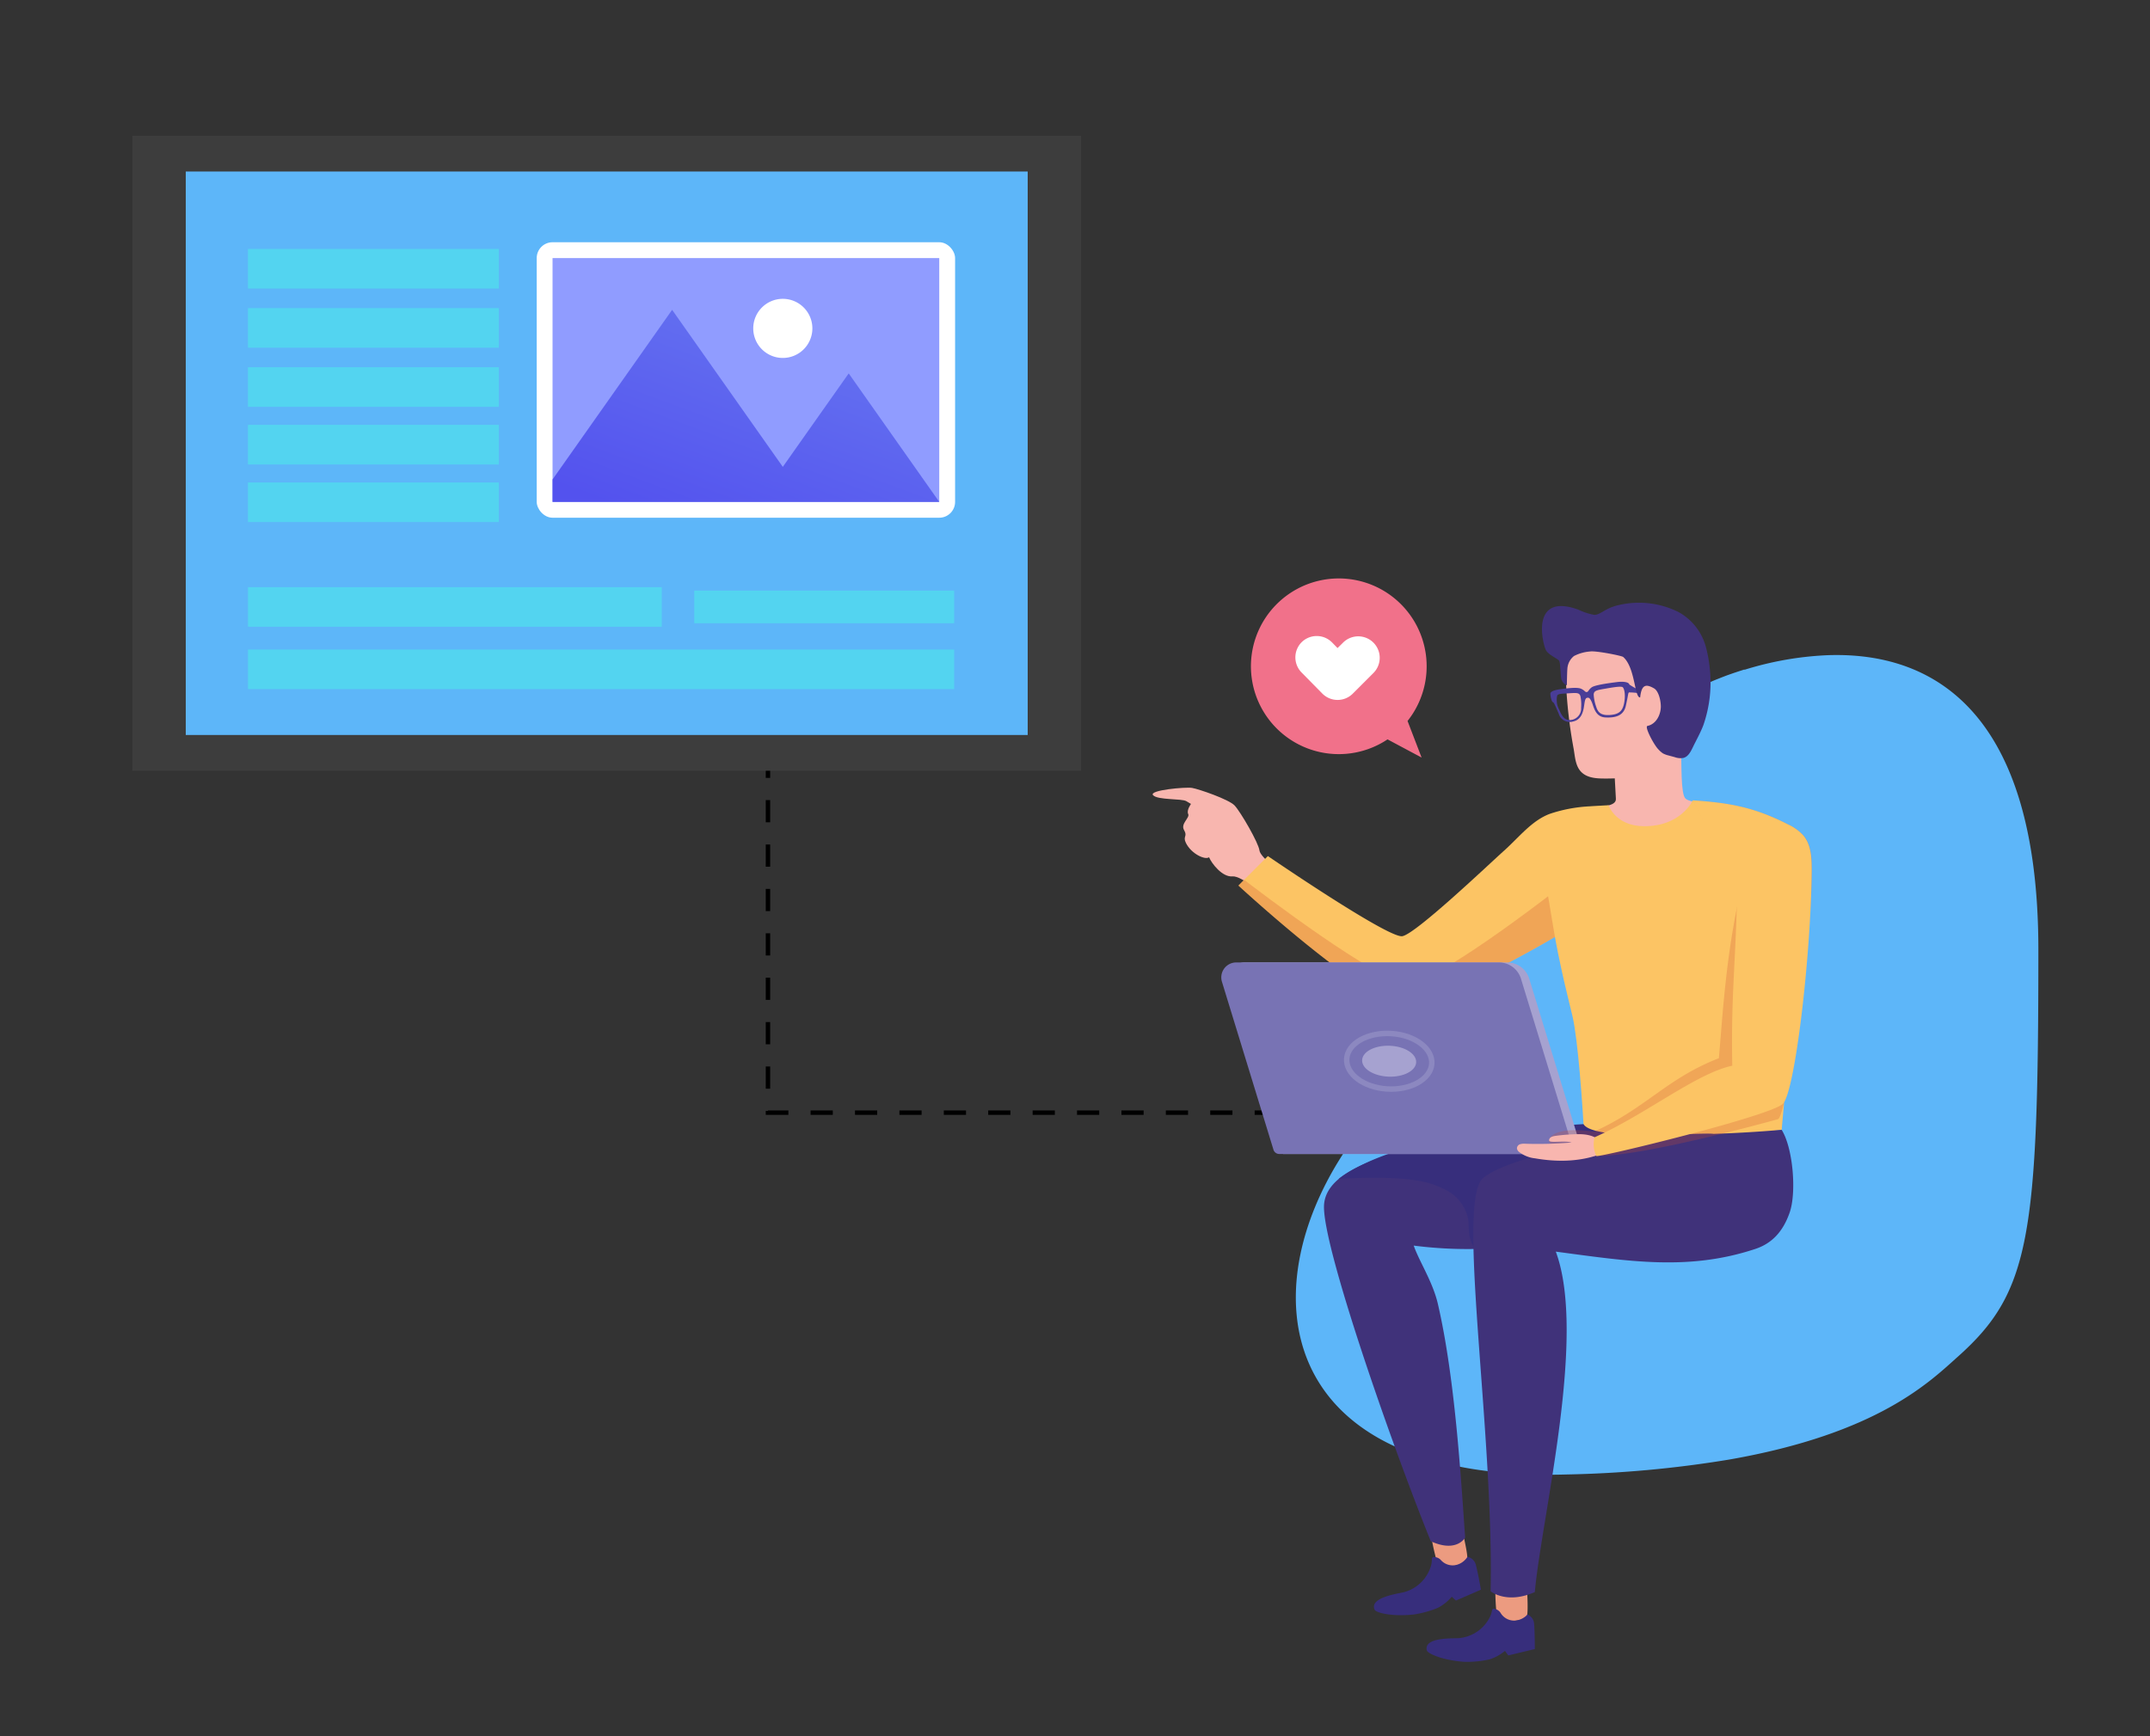 <svg xmlns="http://www.w3.org/2000/svg" xmlns:xlink="http://www.w3.org/1999/xlink" viewBox="0 0 520 420"><rect x="0" y="0" width="520" height="420" fill="#333333" stroke="none"/><defs><style>.cls-1{isolation:isolate;}.cls-16,.cls-2{fill:none;stroke-miterlimit:10;}.cls-2{stroke:#000;stroke-width:1.07px;stroke-dasharray:5.37 5.37 5.37 5.37 5.37 5.37;}.cls-3{fill:#3d3d3d;}.cls-4{fill:#5db6f9;}.cls-5{fill:#53d4f0;}.cls-6{fill:#f8b6af;}.cls-7{fill:#fcc464;}.cls-8{fill:#ec9b80;}.cls-9{fill:#372e7c;}.cls-10{fill:#40327a;}.cls-11,.cls-15{fill:#cd4a2f;}.cls-11,.cls-14{opacity:0.25;mix-blend-mode:multiply;}.cls-12{fill:#a6a2d0;}.cls-13{fill:#7873b4;}.cls-16{stroke:#a6a2d0;stroke-width:1.32px;opacity:0.45;}.cls-17{fill:#493d97;}.cls-18{fill:#f1718a;}.cls-19{fill:#fff;}.cls-20{fill:#909cff;}.cls-21{fill:url(#linear-gradient);}</style><linearGradient id="linear-gradient" x1="193.56" y1="83.13" x2="175.37" y2="132.31" gradientUnits="userSpaceOnUse"><stop offset="0" stop-color="#636ff0"/><stop offset="1" stop-color="#5352ee"/></linearGradient></defs><title>header landing</title><g class="cls-1"><g id="Layer_1" data-name="Layer 1"><polyline class="cls-2" points="185.74 161.33 185.74 269.16 306.26 269.16"/><rect class="cls-3" x="32" y="32.84" width="229.48" height="153.61"/><rect class="cls-4" x="44.93" y="41.49" width="203.63" height="136.31"/><rect class="cls-5" x="59.98" y="60.23" width="60.67" height="9.58" transform="translate(180.63 130.03) rotate(180)"/><rect class="cls-5" x="59.98" y="74.53" width="60.67" height="9.58" transform="translate(180.63 158.64) rotate(180)"/><rect class="cls-5" x="59.98" y="88.84" width="60.67" height="9.58" transform="translate(180.63 187.25) rotate(180)"/><rect class="cls-5" x="59.98" y="102.78" width="60.67" height="9.58" transform="translate(180.63 215.13) rotate(180)"/><rect class="cls-5" x="59.98" y="116.71" width="60.67" height="9.58" transform="translate(180.63 243) rotate(180)"/><rect class="cls-5" x="59.98" y="142.04" width="100.07" height="9.57" transform="translate(220.03 293.65) rotate(180)"/><rect class="cls-5" x="59.98" y="157.12" width="170.79" height="9.58" transform="translate(290.75 323.82) rotate(180)"/><rect class="cls-5" x="167.91" y="142.88" width="62.86" height="7.89" transform="translate(398.68 293.65) rotate(180)"/><path class="cls-4" d="M493,229.76c0,69.25-2,82.81-19.36,98.33-6.81,6.08-19.34,18.7-55.48,25a272.32,272.32,0,0,1-39.41,3.6,130.12,130.12,0,0,1-17.53-.66,90.82,90.82,0,0,1-12.4-2.16c-39.72-9.95-42.68-44-25.31-72.62a165.31,165.31,0,0,1,15.37-21.05c8.51-10,17.63-18.95,25.89-27.27,7.61-7.66,14.5-14.83,19.5-21.9a54.52,54.52,0,0,0,5.24-8.92c.32-.71.65-1.41,1-2.1,1.07-2.25,2.17-4.41,3.28-6.48,2.09-3.89,4.21-7.44,6.26-10.62,1.64-2.54,3.22-4.84,4.7-6.88a113.6,113.6,0,0,1,8.84-11s.47-.22,1.34-.58l1.72-.68.86-.33.95-.34.95-.33,1.21-.4.75-.24.45-.15L422,162a78.68,78.68,0,0,1,19.93-3.5C464.72,157.65,493,168.91,493,229.76Z"/><path class="cls-6" d="M311.09,212s-6.26-4.41-6.48-6.27-4.59-9.37-6-10.87-8.73-4-10.3-4.26-10.55.54-9.43,1.76,6.93.78,8.05,1.45l1.12.67s-1.12,1.52-.67,2.44-1.92,2.33-1,3.89-.36,1.46.44,3.09c1.32,2.7,4.71,4.2,5.6,3.47.67,1.59,3.24,4.85,5.64,4.63s8.25,5.25,8.25,5.25"/><path class="cls-6" d="M406.55,180.56c.21,4.21-.09,11.53,1.11,12.62s5.09.91,5.09.91-13.89,17.57-15.13,16.6-17.67-14.35-14-15,7.3-.55,7.2-2.46-.21-3.82-.31-5.73"/><path class="cls-7" d="M422.39,274.37s-27.1,3.08-33.34,3.21-5.93-3.13-5.93-3.13c-.32-6.87-1.49-23.06-2.78-28.54-1.2-5.12-1.74-7-2.79-11.88-2.33-10.82-2.22-12.88-4.69-26.23l16.19-13s1.67,5,8.46,5.06c9.07.12,11.89-6.24,11.89-6.24l22.08,14.67,2.07,35.66-2.64,29.37"/><path class="cls-6" d="M406.85,176.76a47.12,47.12,0,0,1-1.91,6.23c-1.43,3.72-3.54,5-7.48,5.15l-8.3.19c-2.12,0-4.76.13-6.48-1.36s-1.73-4-2.11-6c-.48-2.62-.88-5.26-1.18-7.9a116.38,116.38,0,0,1-.73-15.62,10.89,10.89,0,0,1,.19-2.13,1.58,1.58,0,0,1,.35-.79,1.83,1.83,0,0,1,1-.38,84.91,84.91,0,0,1,15.69-1c3.7.11,7.63.54,10.56,2.81s4.35,6,5.61,9.5c.21.56.36,1.32-.13,1.66"/><path class="cls-8" d="M346.06,371.05a58.62,58.62,0,0,0,1.62,7.23c.71,1.85,6.76.15,7.16-1s-1.9-10-1.9-10"/><path class="cls-9" d="M357,378.76c.52,2,1.18,5.8,1.18,5.8l-6.05,2.63-1-.93a11.27,11.27,0,0,1-3.35,2.68,25.28,25.28,0,0,1-5.85,1.62c-5.28.57-9.16-.43-9.47-1.16-1.31-3,5.69-3.87,7.08-4.24a9.28,9.28,0,0,0,6.63-6.64c.31-1.6-.09-1.89.81-1.84a2.13,2.13,0,0,1,1.51.71,3.81,3.81,0,0,0,4.29,1,4.5,4.5,0,0,0,2.14-1.78A2.64,2.64,0,0,1,357,378.76Z"/><path class="cls-10" d="M372.77,300.59a102.28,102.28,0,0,1-30.85.73c1.33,3.83,4.6,8.73,5.85,14.12,4.12,17.8,5.55,41.71,6.59,56.5,0,0-2,3.79-8.31.9-9.46-23.37-26-70.74-25.83-81,.19-13.08,32.85-16.24,56.78-19.47"/><path class="cls-9" d="M414.49,274.39c7.52,5.5-41.72,26.2-41.72,26.2a82.42,82.42,0,0,1-16.14,1.54,12.25,12.25,0,0,1-1.2-3.05c-.29-1.43-.13-2.92-.38-4.36a10.13,10.13,0,0,0-4.92-6.63,22.2,22.2,0,0,0-8.05-2.6c-6.65-1.08-18.28-.33-18.28-.33,14.8-10.9,45.08-12.33,59.18-13.23C385.69,276.38,413.41,273.61,414.49,274.39Z"/><path class="cls-8" d="M361.67,383.49a58.47,58.47,0,0,0,.34,7.4c.38,1.94,6.63,1.32,7.23.22s-.15-10.14-.15-10.14"/><path class="cls-9" d="M371.05,393c.17,2,.16,5.92.16,5.92l-6.41,1.54-.81-1.09a11.28,11.28,0,0,1-3.77,2.06,25.52,25.52,0,0,1-6,.58c-5.3-.35-8.95-2-9.13-2.78-.76-3.24,6.28-2.83,7.71-2.95a9.27,9.27,0,0,0,7.68-5.39c.58-1.53.24-1.87,1.11-1.67a2.16,2.16,0,0,1,1.37,1,3.81,3.81,0,0,0,4.06,1.73,4.6,4.6,0,0,0,2.42-1.39A2.64,2.64,0,0,1,371.05,393Z"/><path class="cls-10" d="M430.91,273.31a305.62,305.62,0,0,1-33.36,1.06c-4.26,0-36.48,6.05-39.57,11.51-5.07,9,3.31,61.47,2.54,99.06,0,0,3.86,3.22,10.69.19,1.7-18.46,12.61-62,5.08-82.35,17.77,2.36,32.1,4.7,48.25-.65,3.78-1.25,6.61-3.92,8.31-8.81S433.66,277.69,430.91,273.31Z"/><path class="cls-7" d="M389.05,194.79s-3.88.21-4.63.27a35.76,35.76,0,0,0-9.57,1.81c-4.39,1.63-7.49,5.71-11.07,8.91s-21.27,20.07-24.6,20.69-32.53-19.38-32.53-19.38l-7.13,7.13s31.69,29.28,41.14,29.33c4.58,0,29.88-13.29,38-18.47Z"/><path class="cls-11" d="M340.73,237.92c-6.51.37-36.36-22.43-39.83-25.09l-1.38,1.39s31.69,29.28,41.14,29.33c3.82,0,22-9.22,32.66-15.3l2.75-1.6-1.65-9.84S347.65,237.53,340.73,237.92Z"/><path class="cls-12" d="M310.33,279.16h72.53l-13-42.4a5.58,5.58,0,0,0-5.33-3.94H301a3.61,3.61,0,0,0-3.45,4.68Z"/><path class="cls-13" d="M309.41,279.16h71.45l-13-42.4a5.58,5.58,0,0,0-5.33-3.94H299a3.62,3.62,0,0,0-3.46,4.68L308,278.12A1.47,1.47,0,0,0,309.41,279.16Z"/><g class="cls-14"><path class="cls-15" d="M421,215.22c-3.61,16.33-4.25,29.1-5.27,40.77-12.67,4.92-17.83,12.25-30.23,17.77,0,0-9.8-1.63-10.83,2.07-.59,2.13,11.47,3.82,11.47,3.82,11.49.06,41.81-8.34,43.86-8.91s8-39.09,8.26-60c0-3-.07-6.19-1.92-8.51a11.08,11.08,0,0,0-3.75-2.76c-8.08-4.14-14.07-5.27-23.14-5.85"/></g><path class="cls-6" d="M387.16,276.29c-1.37-1.72-3.85-2-6-1.91a43.81,43.81,0,0,0-4.85.38c-.73.1-1.57.27-1.65,1.07s3.56,0,5.46.55a95.5,95.5,0,0,1-11.22.3,3.31,3.31,0,0,0-1.29.13,1.07,1.07,0,0,0-.72,1,1.34,1.34,0,0,0,.51.85,7.54,7.54,0,0,0,3.86,1.55c5.72,1,11.73.83,17-1.5"/><path class="cls-7" d="M420.16,214.92c-.29,17.45-1.53,25.43-1.19,42.88-8.76,1.87-20.89,11.79-33.29,17.31a6.54,6.54,0,0,0,.41,4.54c.94.35,41.84-9.61,45.09-12.6,2.92-2.7,6.79-35.4,7-56.32,0-3-.07-6.19-1.92-8.51a11.08,11.08,0,0,0-3.75-2.76c-8.08-4.14-14.07-5.27-23.14-5.85"/><path class="cls-16" d="M346.29,256.72c.26,3.72-4.14,6.74-9.82,6.74s-10.49-3-10.75-6.74,4.13-6.73,9.81-6.73S346,253,346.29,256.72Z"/><ellipse class="cls-12" cx="336" cy="256.72" rx="3.74" ry="6.54" transform="translate(66.38 582.47) rotate(-87.77)"/><path class="cls-17" d="M394.08,165.6c-.14-.65-1.59-.78-3-.6s-5.34.67-6.14,1.29-.75,1.07-1.17,1.12-.45-.39-1.38-.8-3.16-.12-4.62.06-2.83.51-2.8,1.17.28,1.83.58,2,.29.16,1.44,2.79a2.77,2.77,0,0,0,3.5,1.9c2.4-.52,2.55-3.25,2.73-4.39s.36-1.3.72-1.35.62.07,1.08,1.13.79,3.5,3.25,3.63c3.21.18,4.6-.92,5-3,.61-2.79.47-2.8.71-3.05a15,15,0,0,1,2.4.2l-.05-.83A18.23,18.23,0,0,1,394.08,165.6Zm-11.67,5.62a2.79,2.79,0,0,1-2.36,2.93c-1.48.18-2.15-.6-2.95-2.49a4.86,4.86,0,0,1-.47-3.4c.25-.45,1-.43,2.87-.55s2.44-.15,2.73.65A9.67,9.67,0,0,1,382.41,171.22Zm10.47-1.54c-.3,2-1,3-3.06,3.24-2.86.34-3.41-.79-3.83-2.15a9.9,9.9,0,0,1-.54-2.81c.09-.86.69-1,2.49-1.31s4.21-.76,4.56-.38S393.15,167.92,392.88,169.68Z"/><path class="cls-10" d="M413.47,161.14a32.39,32.39,0,0,0-.8-4.3,13.7,13.7,0,0,0-6.7-8.78,21.4,21.4,0,0,0-15.17-1.51c-2.77.77-3.8,2.23-5.23,2.19a15.48,15.48,0,0,1-3.88-1.28c-10.85-3.89-9,6.72-7.88,9.64.52,1.29,3,2.23,3.3,2.77s.29,3.16.5,4.32a2.29,2.29,0,0,0,1.35,1.59s.06-3.42.12-3.88a4.27,4.27,0,0,1,1.6-3.2,10.12,10.12,0,0,1,3.9-1.1c1.34-.23,7.57,1,8,1.32,2,1.74,2.54,5.71,3.11,8,.27,1.09.54,1.82,1,1.8.33-3.21,1.45-3.29,3.37-2.19,1,.59,1.6,2.62,1.63,4.34,0,2-1.1,4.29-3.24,4.74-.76.17,1.55,4.55,2.62,5.64a5.9,5.9,0,0,0,1.13,1,5.43,5.43,0,0,0,1.31.49l1.55.42a4,4,0,0,0,2.13.18c1.14-.32,1.74-1.54,2.26-2.61.85-1.76,1.82-3.46,2.52-5.29A31.57,31.57,0,0,0,413.47,161.14Z"/><path class="cls-18" d="M340.43,174.41a21.25,21.25,0,1,0-4.84,4.45l8.24,4.4Z"/><path class="cls-19" d="M314.83,155.34a5.2,5.2,0,0,1,7.35.08l1.32,1.35,1.36-1.34a5.19,5.19,0,1,1,7.29,7.4l-5,5,0,0a5.19,5.19,0,0,1-7.35-.07l-5-5.08A5.2,5.2,0,0,1,314.83,155.34Z"/><rect class="cls-19" x="129.81" y="58.6" width="101.19" height="66.64" rx="3.83"/><rect class="cls-20" x="150.92" y="45.15" width="58.98" height="93.53" transform="translate(272.32 -88.49) rotate(90)"/><polygon class="cls-21" points="205.27 90.33 194.31 105.87 189.33 112.94 178.93 98.18 162.56 74.95 133.64 115.98 133.64 121.41 227.17 121.41 205.27 90.33"/><path class="cls-19" d="M196.48,79.44a7.15,7.15,0,1,1-7.15-7.15A7.15,7.15,0,0,1,196.48,79.44Z"/></g></g></svg>